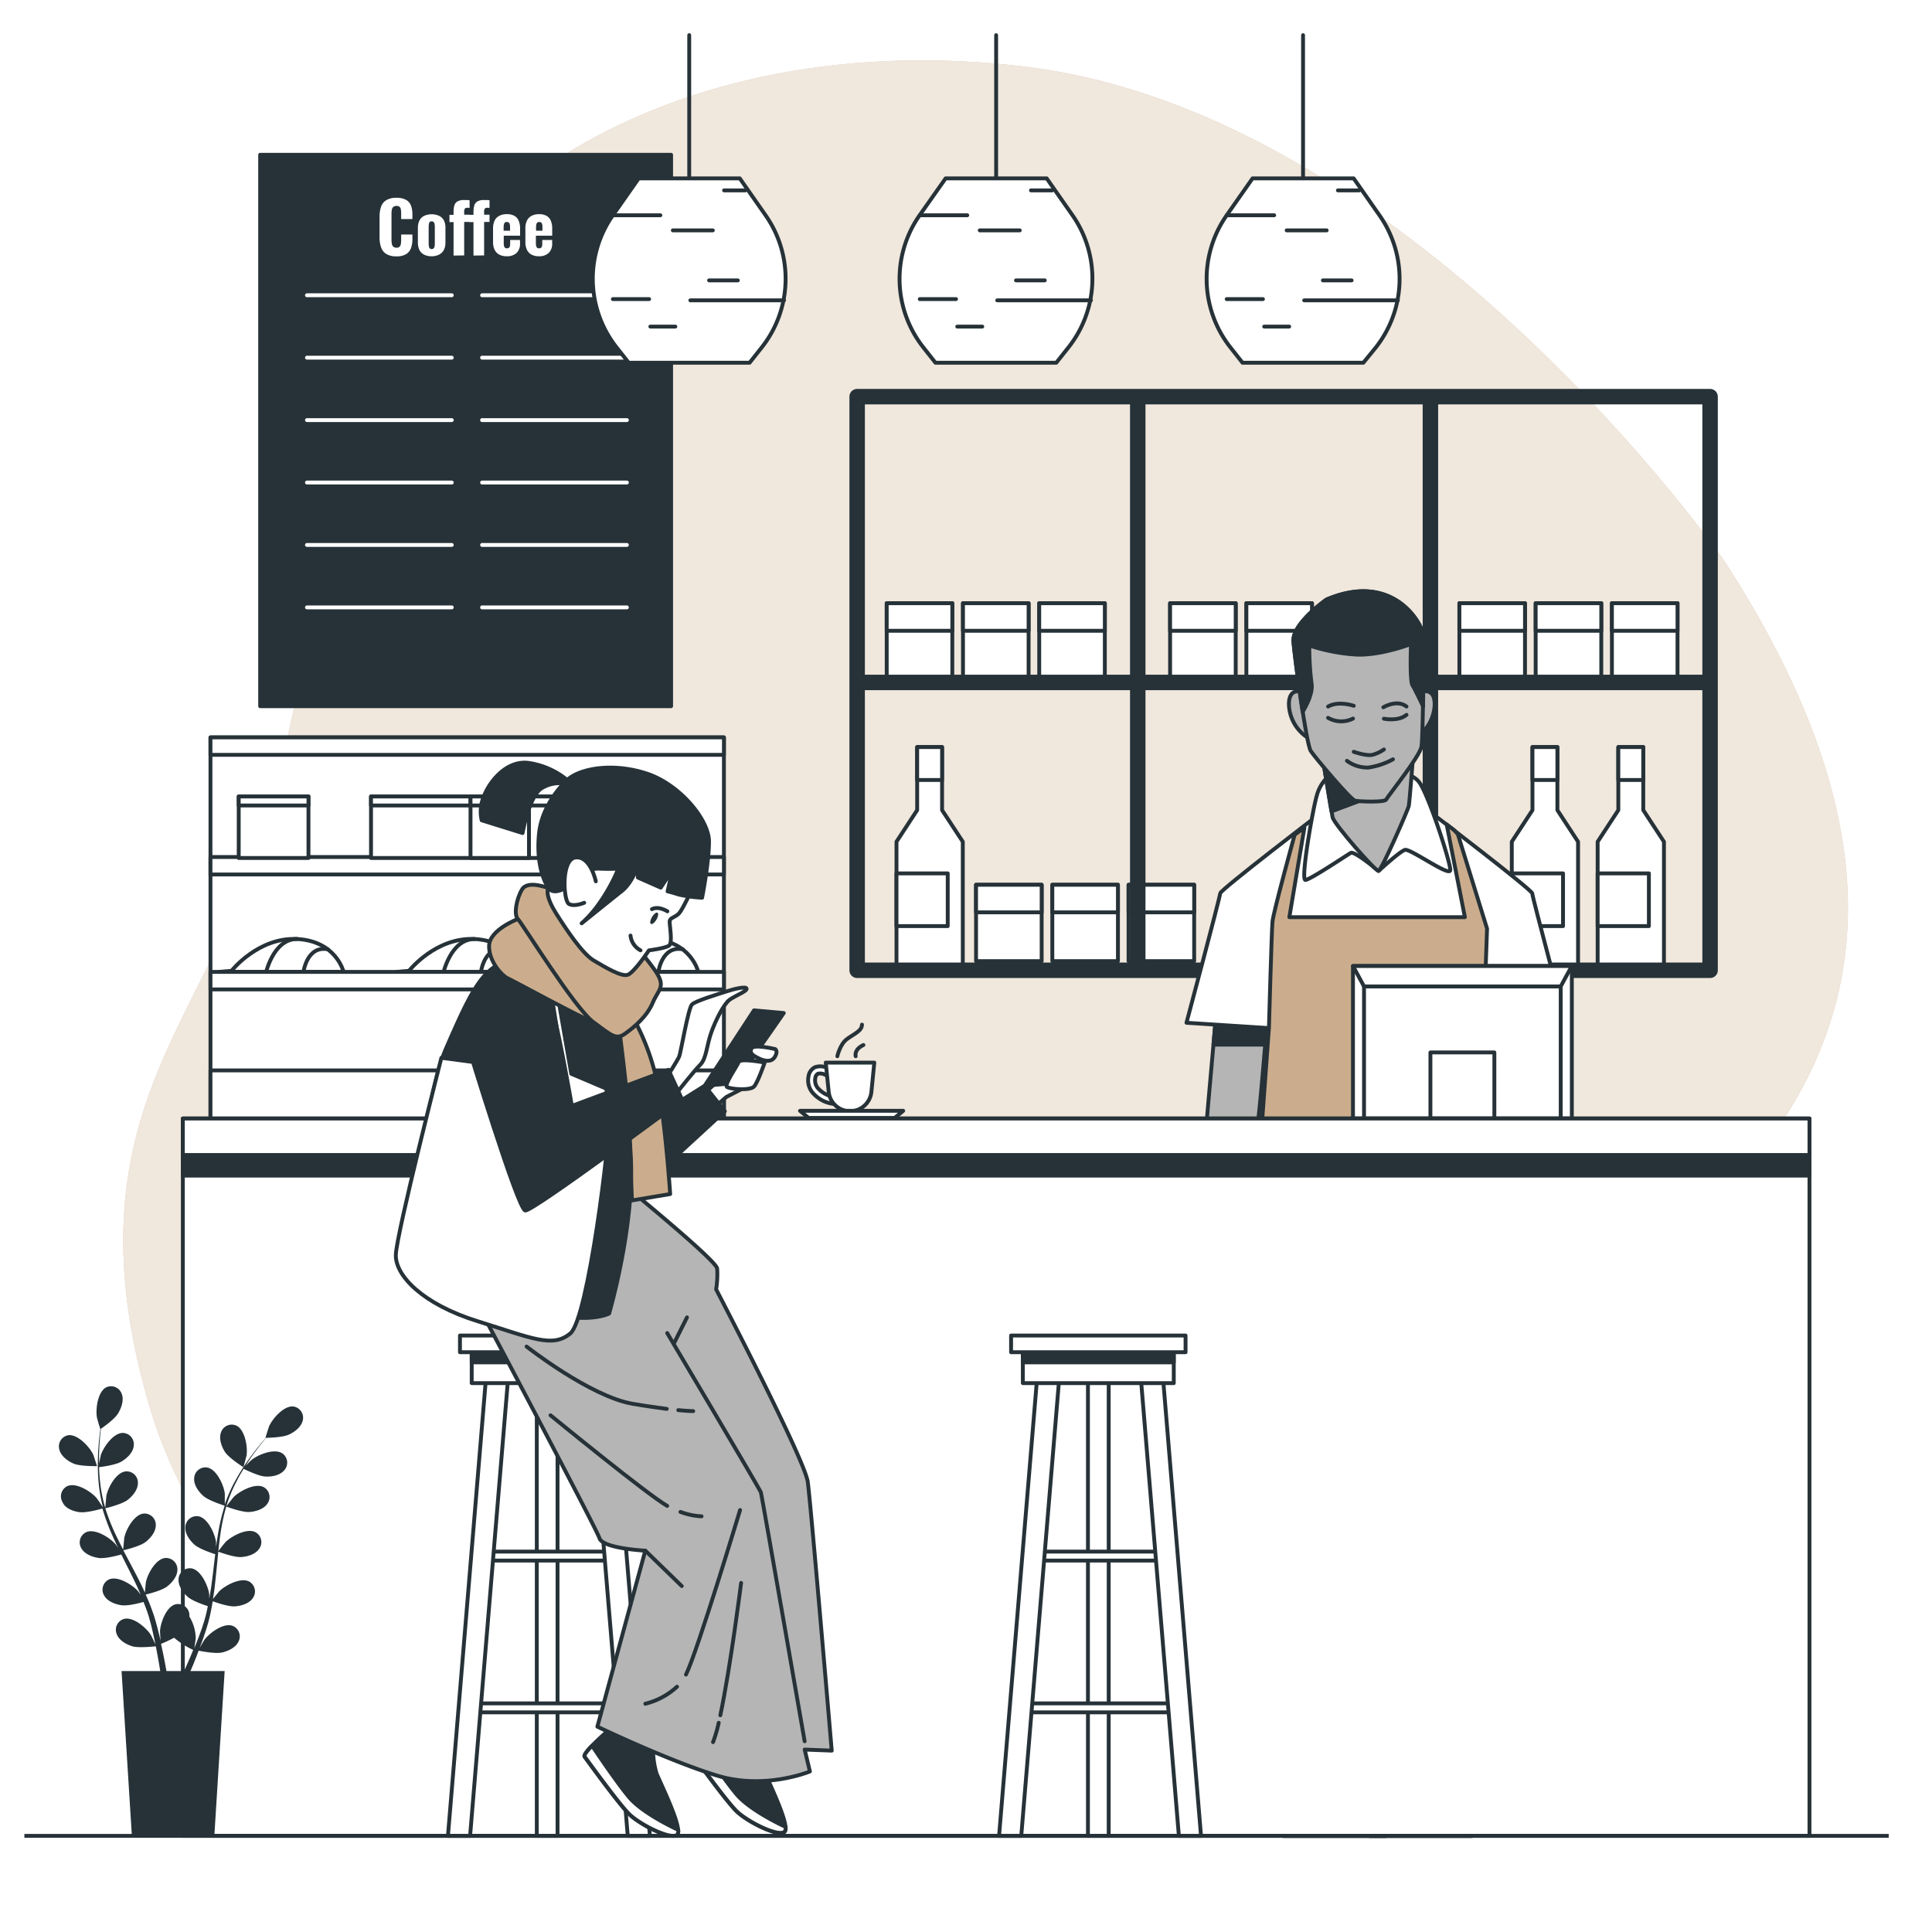 <svg class="animated" id="freepik_stories-coffee-shop" xmlns="http://www.w3.org/2000/svg" viewBox="0 0 500 500" version="1.1" xmlns:xlink="http://www.w3.org/1999/xlink" xmlns:svgjs="http://svgjs.com/svgjs"><style>svg#freepik_stories-coffee-shop:not(.animated) .animable {opacity: 0;}svg#freepik_stories-coffee-shop.animated #freepik--background-simple--inject-67 {animation: 1.5s Infinite  linear floating;animation-delay: 0s;}svg#freepik_stories-coffee-shop.animated #freepik--character-2--inject-67 {animation: 6s Infinite  linear floating;animation-delay: 0s;}svg#freepik_stories-coffee-shop.animated #freepik--Counter--inject-67 {animation: 3s Infinite  linear floating;animation-delay: 0s;}svg#freepik_stories-coffee-shop.animated #freepik--character-1--inject-67 {animation: 6s Infinite  linear floating;animation-delay: 0s;}            @keyframes floating {                0% {                    opacity: 1;                    transform: translateY(0px);                }                50% {                    transform: translateY(-10px);                }                100% {                    opacity: 1;                    transform: translateY(0px);                }            }        </style><g id="freepik--background-simple--inject-67" class="animable animator-active" style="transform-origin: 255.072px 244.419px;"><path d="M446.33,145.29s-80.4-115.75-180.78-128C176.94,6.41,94.69,48.79,83.24,140.35,79.16,173,71.9,209.07,59,238.83,44.53,272.21,19.84,300,38.75,364.17,52.26,410,96.83,452.63,142.35,473.22H247c38.68-18.62,74.75-54.45,106.17-88C398.12,337.27,541.4,292.17,446.33,145.29Z" style="fill: rgb(203, 173, 141); transform-origin: 255.072px 244.419px;" id="eluihssefb81" class="animable"></path><g id="elpe0co7x1my"><path d="M446.33,145.29s-80.4-115.75-180.78-128C176.94,6.41,94.69,48.79,83.24,140.35,79.16,173,71.9,209.07,59,238.83,44.53,272.21,19.84,300,38.75,364.17,52.26,410,96.83,452.63,142.35,473.22H247c38.68-18.62,74.75-54.45,106.17-88C398.12,337.27,541.4,292.17,446.33,145.29Z" style="fill: rgb(255, 255, 255); opacity: 0.7; transform-origin: 255.072px 244.419px;" class="animable"></path></g></g><g id="freepik--shelves-2--inject-67" class="animable" style="transform-origin: 332.2px 176.88px;"><rect x="229.48" y="156.11" width="16.98" height="19.76" style="fill: rgb(255, 255, 255); stroke: rgb(38, 50, 56); stroke-linecap: round; stroke-linejoin: round; transform-origin: 237.97px 165.99px;" id="elh54kw0gnrk" class="animable"></rect><rect x="249.22" y="156.11" width="16.98" height="19.76" style="fill: rgb(255, 255, 255); stroke: rgb(38, 50, 56); stroke-linecap: round; stroke-linejoin: round; transform-origin: 257.71px 165.99px;" id="elq7ycapbf0i" class="animable"></rect><rect x="268.95" y="156.11" width="16.98" height="19.76" style="fill: rgb(255, 255, 255); stroke: rgb(38, 50, 56); stroke-linecap: round; stroke-linejoin: round; transform-origin: 277.44px 165.99px;" id="el0hpy943n4axt" class="animable"></rect><rect x="229.48" y="156.11" width="16.98" height="7.14" style="fill: rgb(255, 255, 255); stroke: rgb(38, 50, 56); stroke-linecap: round; stroke-linejoin: round; transform-origin: 237.97px 159.68px;" id="el3uakh386cd2" class="animable"></rect><rect x="249.22" y="156.11" width="16.98" height="7.14" style="fill: rgb(255, 255, 255); stroke: rgb(38, 50, 56); stroke-linecap: round; stroke-linejoin: round; transform-origin: 257.71px 159.68px;" id="elebhym7r1llv" class="animable"></rect><rect x="268.95" y="156.11" width="16.98" height="7.14" style="fill: rgb(255, 255, 255); stroke: rgb(38, 50, 56); stroke-linecap: round; stroke-linejoin: round; transform-origin: 277.44px 159.68px;" id="eljyxigwmzv7l" class="animable"></rect><rect x="252.6" y="228.98" width="16.98" height="19.76" style="fill: rgb(255, 255, 255); stroke: rgb(38, 50, 56); stroke-linecap: round; stroke-linejoin: round; transform-origin: 261.09px 238.86px;" id="el3b35gy5ongm" class="animable"></rect><rect x="272.34" y="228.98" width="16.98" height="19.76" style="fill: rgb(255, 255, 255); stroke: rgb(38, 50, 56); stroke-linecap: round; stroke-linejoin: round; transform-origin: 280.83px 238.86px;" id="el8s284ljdfp8" class="animable"></rect><rect x="292.07" y="228.98" width="16.98" height="19.76" style="fill: rgb(255, 255, 255); stroke: rgb(38, 50, 56); stroke-linecap: round; stroke-linejoin: round; transform-origin: 300.56px 238.86px;" id="elks5ec5bncc8" class="animable"></rect><rect x="252.6" y="228.98" width="16.98" height="7.14" style="fill: rgb(255, 255, 255); stroke: rgb(38, 50, 56); stroke-linecap: round; stroke-linejoin: round; transform-origin: 261.09px 232.55px;" id="elxdjhz7uwibg" class="animable"></rect><rect x="272.34" y="228.98" width="16.98" height="7.14" style="fill: rgb(255, 255, 255); stroke: rgb(38, 50, 56); stroke-linecap: round; stroke-linejoin: round; transform-origin: 280.83px 232.55px;" id="elmyv17yfwtm8" class="animable"></rect><rect x="292.07" y="228.98" width="16.98" height="7.14" style="fill: rgb(255, 255, 255); stroke: rgb(38, 50, 56); stroke-linecap: round; stroke-linejoin: round; transform-origin: 300.56px 232.55px;" id="elap6gtv8vro" class="animable"></rect><rect x="302.82" y="156.11" width="16.98" height="19.76" style="fill: rgb(255, 255, 255); stroke: rgb(38, 50, 56); stroke-linecap: round; stroke-linejoin: round; transform-origin: 311.31px 165.99px;" id="eld8enpsjwaeo" class="animable"></rect><rect x="322.56" y="156.11" width="16.98" height="19.76" style="fill: rgb(255, 255, 255); stroke: rgb(38, 50, 56); stroke-linecap: round; stroke-linejoin: round; transform-origin: 331.05px 165.99px;" id="elu1damgwcdib" class="animable"></rect><rect x="342.29" y="156.11" width="16.98" height="19.76" style="fill: rgb(255, 255, 255); stroke: rgb(38, 50, 56); stroke-linecap: round; stroke-linejoin: round; transform-origin: 350.78px 165.99px;" id="elen7xfi3xxj9" class="animable"></rect><rect x="302.82" y="156.11" width="16.98" height="7.14" style="fill: rgb(255, 255, 255); stroke: rgb(38, 50, 56); stroke-linecap: round; stroke-linejoin: round; transform-origin: 311.31px 159.68px;" id="elg83v61oofj7" class="animable"></rect><rect x="322.56" y="156.11" width="16.98" height="7.14" style="fill: rgb(255, 255, 255); stroke: rgb(38, 50, 56); stroke-linecap: round; stroke-linejoin: round; transform-origin: 331.05px 159.68px;" id="elrs53ic7sye" class="animable"></rect><rect x="342.29" y="156.11" width="16.98" height="7.14" style="fill: rgb(255, 255, 255); stroke: rgb(38, 50, 56); stroke-linecap: round; stroke-linejoin: round; transform-origin: 350.78px 159.68px;" id="ellct20h007e" class="animable"></rect><rect x="377.69" y="156.11" width="16.98" height="19.76" style="fill: rgb(255, 255, 255); stroke: rgb(38, 50, 56); stroke-linecap: round; stroke-linejoin: round; transform-origin: 386.18px 165.99px;" id="eljt5x0ybhn8l" class="animable"></rect><rect x="397.43" y="156.11" width="16.98" height="19.76" style="fill: rgb(255, 255, 255); stroke: rgb(38, 50, 56); stroke-linecap: round; stroke-linejoin: round; transform-origin: 405.92px 165.99px;" id="el6huv2scsl5k" class="animable"></rect><rect x="417.16" y="156.11" width="16.98" height="19.76" style="fill: rgb(255, 255, 255); stroke: rgb(38, 50, 56); stroke-linecap: round; stroke-linejoin: round; transform-origin: 425.65px 165.99px;" id="elzxdxgbqoc9n" class="animable"></rect><rect x="377.69" y="156.11" width="16.98" height="7.14" style="fill: rgb(255, 255, 255); stroke: rgb(38, 50, 56); stroke-linecap: round; stroke-linejoin: round; transform-origin: 386.18px 159.68px;" id="eldd58tctsfn9" class="animable"></rect><rect x="397.43" y="156.11" width="16.98" height="7.14" style="fill: rgb(255, 255, 255); stroke: rgb(38, 50, 56); stroke-linecap: round; stroke-linejoin: round; transform-origin: 405.92px 159.68px;" id="elo4jm6p2xg8b" class="animable"></rect><rect x="417.16" y="156.11" width="16.98" height="7.14" style="fill: rgb(255, 255, 255); stroke: rgb(38, 50, 56); stroke-linecap: round; stroke-linejoin: round; transform-origin: 425.65px 159.68px;" id="elsgfqklq2gsr" class="animable"></rect><polygon points="425.28 209.66 425.28 193.34 418.82 193.34 418.82 209.66 413.47 217.84 413.47 250.21 430.63 250.21 430.63 217.84 425.28 209.66" style="fill: rgb(255, 255, 255); stroke: rgb(38, 50, 56); stroke-linecap: round; stroke-linejoin: round; transform-origin: 422.05px 221.775px;" id="el0d4svywmtx1u" class="animable"></polygon><rect x="418.82" y="193.34" width="6.45" height="8.52" style="fill: rgb(255, 255, 255); stroke: rgb(38, 50, 56); stroke-linecap: round; stroke-linejoin: round; transform-origin: 422.045px 197.6px;" id="el1udnzeowsdd" class="animable"></rect><rect x="413.47" y="226.03" width="13.26" height="13.65" style="fill: rgb(255, 255, 255); stroke: rgb(38, 50, 56); stroke-linecap: round; stroke-linejoin: round; transform-origin: 420.1px 232.855px;" id="el6ix3exfsg0t" class="animable"></rect><polygon points="403.05 209.66 403.05 193.34 396.6 193.34 396.6 209.66 391.25 217.84 391.25 250.21 408.4 250.21 408.4 217.84 403.05 209.66" style="fill: rgb(255, 255, 255); stroke: rgb(38, 50, 56); stroke-linecap: round; stroke-linejoin: round; transform-origin: 399.825px 221.775px;" id="elpjkxp2gd7sj" class="animable"></polygon><rect x="396.6" y="193.34" width="6.45" height="8.52" style="fill: rgb(255, 255, 255); stroke: rgb(38, 50, 56); stroke-linecap: round; stroke-linejoin: round; transform-origin: 399.825px 197.6px;" id="elmvzr3jwq2q" class="animable"></rect><rect x="391.25" y="226.03" width="13.26" height="13.65" style="fill: rgb(255, 255, 255); stroke: rgb(38, 50, 56); stroke-linecap: round; stroke-linejoin: round; transform-origin: 397.88px 232.855px;" id="elmfw5ml781k" class="animable"></rect><polygon points="243.81 209.66 243.81 193.34 237.36 193.34 237.36 209.66 232.01 217.84 232.01 250.21 249.17 250.21 249.17 217.84 243.81 209.66" style="fill: rgb(255, 255, 255); stroke: rgb(38, 50, 56); stroke-linecap: round; stroke-linejoin: round; transform-origin: 240.59px 221.775px;" id="elu44phlbvkm8" class="animable"></polygon><rect x="237.36" y="193.34" width="6.45" height="8.52" style="fill: rgb(255, 255, 255); stroke: rgb(38, 50, 56); stroke-linecap: round; stroke-linejoin: round; transform-origin: 240.585px 197.6px;" id="eloviie5qr4k8" class="animable"></rect><rect x="232.01" y="226.03" width="13.26" height="13.65" style="fill: rgb(255, 255, 255); stroke: rgb(38, 50, 56); stroke-linecap: round; stroke-linejoin: round; transform-origin: 238.64px 232.855px;" id="elcb6uv1y63pv" class="animable"></rect><line x1="222.15" y1="176.61" x2="441.03" y2="176.61" style="fill: none; stroke: rgb(38, 50, 56); stroke-linecap: round; stroke-linejoin: round; stroke-width: 4px; transform-origin: 331.59px 176.61px;" id="elq8fkz7226ck" class="animable"></line><line x1="294.45" y1="104.56" x2="294.45" y2="250.98" style="fill: none; stroke: rgb(38, 50, 56); stroke-linecap: round; stroke-linejoin: round; stroke-width: 4px; transform-origin: 294.45px 177.77px;" id="ela78ax5cyd5u" class="animable"></line><line x1="370.19" y1="104.56" x2="370.19" y2="250.98" style="fill: none; stroke: rgb(38, 50, 56); stroke-linecap: round; stroke-linejoin: round; stroke-width: 4px; transform-origin: 370.19px 177.77px;" id="el66hkdxuzcij" class="animable"></line><rect x="221.83" y="102.65" width="220.74" height="148.46" style="fill: none; stroke: rgb(38, 50, 56); stroke-linecap: round; stroke-linejoin: round; stroke-width: 4px; transform-origin: 332.2px 176.88px;" id="elr7wu3c1jnks" class="animable"></rect></g><g id="freepik--shelves-1--inject-67" class="animable" style="transform-origin: 120.91px 240.515px;"><rect x="54.47" y="190.84" width="132.88" height="99.35" style="fill: rgb(255, 255, 255); stroke: rgb(38, 50, 56); stroke-linecap: round; stroke-linejoin: round; transform-origin: 120.91px 240.515px;" id="elt87cgryf6is" class="animable"></rect><rect x="54.47" y="221.79" width="132.88" height="4.53" style="fill: rgb(255, 255, 255); stroke: rgb(38, 50, 56); stroke-linecap: round; stroke-linejoin: round; transform-origin: 120.91px 224.055px;" id="el1h45n67v7v7" class="animable"></rect><path d="M59.92,251.25s6.9-8.76,17-8.23,12,8.5,12,8.5H56.74Z" style="fill: rgb(255, 255, 255); stroke: rgb(38, 50, 56); stroke-linecap: round; stroke-linejoin: round; transform-origin: 72.83px 247.258px;" id="elt4ywx0tmv1n" class="animable"></path><path d="M68.68,252.31S70.54,243,76.91,243" style="fill: none; stroke: rgb(38, 50, 56); stroke-linecap: round; stroke-linejoin: round; transform-origin: 72.795px 247.655px;" id="elr1h2cwp7qfg" class="animable"></path><path d="M78.5,251.78s.8-7.16,6.38-6.1" style="fill: none; stroke: rgb(38, 50, 56); stroke-linecap: round; stroke-linejoin: round; transform-origin: 81.69px 248.676px;" id="eleuldb746tc" class="animable"></path><path d="M105.85,251.25s6.9-8.76,17-8.23,12,8.5,12,8.5H102.66Z" style="fill: rgb(255, 255, 255); stroke: rgb(38, 50, 56); stroke-linecap: round; stroke-linejoin: round; transform-origin: 118.755px 247.258px;" id="elqofhaxoepvn" class="animable"></path><path d="M114.61,252.31s1.85-9.29,8.22-9.29" style="fill: none; stroke: rgb(38, 50, 56); stroke-linecap: round; stroke-linejoin: round; transform-origin: 118.72px 247.665px;" id="eladsvbj5jfy" class="animable"></path><path d="M124.43,251.78s.79-7.16,6.37-6.1" style="fill: none; stroke: rgb(38, 50, 56); stroke-linecap: round; stroke-linejoin: round; transform-origin: 127.615px 248.676px;" id="eln75n8h2uxrl" class="animable"></path><path d="M151.77,251.25s6.9-8.76,17-8.23,11.94,8.5,11.94,8.5H148.58Z" style="fill: rgb(255, 255, 255); stroke: rgb(38, 50, 56); stroke-linecap: round; stroke-linejoin: round; transform-origin: 164.645px 247.258px;" id="eltm9dfkx6ej8" class="animable"></path><path d="M160.53,252.31s1.86-9.29,8.23-9.29" style="fill: none; stroke: rgb(38, 50, 56); stroke-linecap: round; stroke-linejoin: round; transform-origin: 164.645px 247.665px;" id="el24hrph9xwel" class="animable"></path><path d="M170.35,251.78s.8-7.16,6.37-6.1" style="fill: none; stroke: rgb(38, 50, 56); stroke-linecap: round; stroke-linejoin: round; transform-origin: 173.535px 248.676px;" id="els9byvp5tyn" class="animable"></path><rect x="54.47" y="251.53" width="132.88" height="4.53" style="fill: rgb(255, 255, 255); stroke: rgb(38, 50, 56); stroke-linecap: round; stroke-linejoin: round; transform-origin: 120.91px 253.795px;" id="elsm8ycq5suw" class="animable"></rect><rect x="54.47" y="190.84" width="132.88" height="4.51" style="fill: rgb(255, 255, 255); stroke: rgb(38, 50, 56); stroke-linecap: round; stroke-linejoin: round; transform-origin: 120.91px 193.095px;" id="elemkull5s7ci" class="animable"></rect><rect x="54.47" y="277.02" width="132.88" height="13.16" style="fill: rgb(255, 255, 255); stroke: rgb(38, 50, 56); stroke-linecap: round; stroke-linejoin: round; transform-origin: 120.91px 283.6px;" id="elsoiej67khy" class="animable"></rect><rect x="61.78" y="206.12" width="18.05" height="15.93" style="fill: rgb(255, 255, 255); stroke: rgb(38, 50, 56); stroke-linecap: round; stroke-linejoin: round; transform-origin: 70.805px 214.085px;" id="el83v6qzss16b" class="animable"></rect><rect x="61.78" y="206.12" width="18.05" height="2.34" style="fill: rgb(255, 255, 255); stroke: rgb(38, 50, 56); stroke-linecap: round; stroke-linejoin: round; transform-origin: 70.805px 207.29px;" id="el2ouscodwg8" class="animable"></rect><rect x="96.02" y="206.12" width="55.48" height="15.93" style="fill: rgb(255, 255, 255); stroke: rgb(38, 50, 56); stroke-linecap: round; stroke-linejoin: round; transform-origin: 123.76px 214.085px;" id="el23592kcbg4y" class="animable"></rect><rect x="96.02" y="206.12" width="55.48" height="2.34" style="fill: rgb(255, 255, 255); stroke: rgb(38, 50, 56); stroke-linecap: round; stroke-linejoin: round; transform-origin: 123.76px 207.29px;" id="el05nqhti9u57i" class="animable"></rect><rect x="121.77" y="206.12" width="15.13" height="15.93" style="fill: rgb(255, 255, 255); stroke: rgb(38, 50, 56); stroke-linecap: round; stroke-linejoin: round; transform-origin: 129.335px 214.085px;" id="elrkwwqa7juef" class="animable"></rect><rect x="121.77" y="206.12" width="15.13" height="2.34" style="fill: rgb(255, 255, 255); stroke: rgb(38, 50, 56); stroke-linecap: round; stroke-linejoin: round; transform-origin: 129.335px 207.29px;" id="eln30jzt51bbh" class="animable"></rect></g><g id="freepik--character-2--inject-67" class="animable" style="transform-origin: 356.165px 314.088px;"><path d="M329,360.17l14.22,95.91-1.83,2.75v4.82s-9,8-9.18,9a8.58,8.58,0,0,0,0,2.52h26.39s0-3.67-.23-5.74-.92-1.6-.69-4.13,1.38-6.88,1.15-9.17-1.61-2.3-1.84-6.2-3-90.4-3-90.4Z" style="fill: rgb(38, 50, 56); stroke: rgb(38, 50, 56); stroke-linecap: round; stroke-linejoin: round; transform-origin: 343.93px 417.35px;" id="elmfsekfwgj5j" class="animable"></path><path d="M384.12,360.17l-14.23,95.91,1.84,2.75v4.82s8.94,8,9.17,9a8.58,8.58,0,0,1,0,2.52H354.52s0-3.67.23-5.74.91-1.6.69-4.13-1.38-6.88-1.15-9.17,1.6-2.3,1.83-6.2,3-90.4,3-90.4Z" style="fill: rgb(38, 50, 56); stroke: rgb(38, 50, 56); stroke-linecap: round; stroke-linejoin: round; transform-origin: 369.19px 417.35px;" id="eltppo0fcljy" class="animable"></path><path d="M397.73,263.63,400.88,288s-3.33,2.8-6.48,1.23-8.24-7.36-8.59-8.24S384.23,265,384.23,265Z" style="fill: rgb(181, 181, 181); stroke: rgb(38, 50, 56); stroke-linecap: round; stroke-linejoin: round; transform-origin: 392.555px 276.669px;" id="el2gpcqfvsblu" class="animable"></path><path d="M397.73,263.63l-13.5,1.4s.2,2.39.46,5.32H398.6Z" style="fill: rgb(38, 50, 56); stroke: rgb(38, 50, 56); stroke-linecap: round; stroke-linejoin: round; transform-origin: 391.415px 266.99px;" id="el5yhrpo6krsi" class="animable"></path><path d="M314.67,263.28l-2.1,23.65s-.7,7.88-.7,11.56.08,35.82.08,35.82-1.23,8.76-.35,10,4.55,6.13,4.55,6.13,3.68,1.05,4.21,1.23,2.1-2.1,1.22-2.46a20.18,20.18,0,0,0-2.62-.7l-2.81-5.78,2.11-5.61s1.57,7.19,1.57,7.89.88,2.28,1.4.17-.17-3.85.35-6.48S321.06,334,320,332s-1.58-2.8-1.58-2.8,6.41-36,6.93-37.57S328,263.45,328,263.45Z" style="fill: rgb(181, 181, 181); stroke: rgb(38, 50, 56); stroke-linecap: round; stroke-linejoin: round; transform-origin: 319.641px 307.48px;" id="elpdxv8tq33q" class="animable"></path><path d="M314.05,270.35h13.38c.33-4,.56-6.9.56-6.9l-13.32-.17Z" style="fill: rgb(38, 50, 56); stroke: rgb(38, 50, 56); stroke-linecap: round; stroke-linejoin: round; transform-origin: 321.02px 266.815px;" id="elchmne1zcbt" class="animable"></path><path d="M383.93,266.09l21.34-1.38s-8.72-32.58-8.72-33.49-26.16-20.88-26.16-20.88l-1.61-.23L356.16,212l-12.62-1.91-1.6.23s-26.16,20-26.16,20.88-8.72,33.49-8.72,33.49l21.34,1.38-1.83,25s-2.76,16.75-1.84,27.08-.29,45.66-.29,45.66h63.44s-.28-36.26-.28-45.66c0-10.37-2.3-27.08-2.3-27.08Z" style="fill: rgb(255, 255, 255); stroke: rgb(38, 50, 56); stroke-linecap: round; stroke-linejoin: round; transform-origin: 356.165px 286.95px;" id="elp32o4f3zfn" class="animable"></path><path d="M377.27,215.84l-.95-1-1.92-1.48,4.71,24H333.68l3.9-23.17-2.52,1.83s-5.51,20-5.74,22.49-.92,27.53-.92,27.53l-1.83,25s-2.76,16.75-1.84,27.08-.29,45.66-.29,45.66h63.44s-.28-36.26-.28-45.66c0-10.37-2.3-27.08-2.3-27.08l-1.37-25,.92-25.7Z" style="fill: rgb(203, 173, 141); stroke: rgb(38, 50, 56); stroke-linecap: round; stroke-linejoin: round; transform-origin: 356.16px 288.57px;" id="elgjsjm0sm0gb" class="animable"></path><path d="M343.71,201a10.26,10.26,0,0,0-2.92,4.88c-1,3.32-4.29,22-2.93,21.85s10.73-6.44,11.71-7,7.21,4.68,7.21,4.68,5.47-5.07,6.83-5.46,11.51,7,11.71,5.27-5.85-20.29-8.2-23-8.19-2.93-8.19-2.93S350.35,196.51,343.71,201Z" style="fill: rgb(255, 255, 255); stroke: rgb(38, 50, 56); stroke-linecap: round; stroke-linejoin: round; transform-origin: 356.43px 213.085px;" id="eljjrrzdul1k" class="animable"></path><path d="M342.15,195.14s2.34,14.63,2.73,16.39,11.12,14.05,11.9,13.85,7.61-15.8,7.81-16.78S365.76,195,365.76,195Z" style="fill: rgb(181, 181, 181); stroke: rgb(38, 50, 56); stroke-linecap: round; stroke-linejoin: round; transform-origin: 353.955px 210.191px;" id="el9hpzga42s9q" class="animable"></path><path d="M358.28,195l-16.13.13s1.71,10.64,2.45,14.86l10.65-4Z" style="fill: rgb(38, 50, 56); stroke: rgb(38, 50, 56); stroke-linecap: round; stroke-linejoin: round; transform-origin: 350.215px 202.495px;" id="elwe1h9sguc1p" class="animable"></path><path d="M337.86,179.34s-4.29-2.15-4.29,2.93a10.63,10.63,0,0,0,4.49,8.38C338.64,191.05,337.86,179.34,337.86,179.34Z" style="fill: rgb(181, 181, 181); stroke: rgb(38, 50, 56); stroke-linecap: round; stroke-linejoin: round; transform-origin: 335.922px 184.774px;" id="elyllyt4vd068" class="animable"></path><path d="M367,179.34s4.29-2.15,4.29,2.93a10.66,10.66,0,0,1-4.48,8.38C366.17,191.05,367,179.34,367,179.34Z" style="fill: rgb(181, 181, 181); stroke: rgb(38, 50, 56); stroke-linecap: round; stroke-linejoin: round; transform-origin: 368.929px 184.774px;" id="elgzpsn82p8nc" class="animable"></path><path d="M343.32,155.15s-9,6.24-8.58,10.92,3.32,26.54,4.49,28.29,10.34,12.68,11.51,12.88,7.64.46,8-.32,8.75-11.19,9.14-13.73.78-27.7,0-30.24S359.91,148.12,343.32,155.15Z" style="fill: rgb(181, 181, 181); stroke: rgb(38, 50, 56); stroke-linecap: round; stroke-linejoin: round; transform-origin: 351.528px 180.227px;" id="elt4mn9g3pfdr" class="animable"></path><path d="M343.32,155.15s-9,6.24-8.58,10.92c.23,2.71,1.3,11.16,2.39,18.15.72-1.18,2.78-4.83,2.29-7.42a76.13,76.13,0,0,1-.58-9.75,48.32,48.32,0,0,0,11.9,2.34c6.44.39,14.43-2.73,14.43-2.73s-.39,9.56.39,10.73c.58.87,2,3.9,2.73,5.39.13-8.15.1-18.27-.38-19.83C367.12,160.42,359.91,148.12,343.32,155.15Z" style="fill: rgb(38, 50, 56); stroke: rgb(38, 50, 56); stroke-linecap: round; stroke-linejoin: round; transform-origin: 351.541px 168.613px;" id="elfwhsl44t3ji" class="animable"></path><path d="M350.35,194.56s3.31,1.17,4.87.78a9.9,9.9,0,0,0,2.93-1.37" style="fill: none; stroke: rgb(38, 50, 56); stroke-linecap: round; stroke-linejoin: round; transform-origin: 354.25px 194.695px;" id="el2qz8m69rrcb" class="animable"></path><path d="M348.59,196.9a9,9,0,0,0,5.46,1.75,18.78,18.78,0,0,0,6.44-2.14" style="fill: none; stroke: rgb(38, 50, 56); stroke-linecap: round; stroke-linejoin: round; transform-origin: 354.54px 197.58px;" id="elqj5vrgx71go" class="animable"></path><path d="M343.71,185.78a6.84,6.84,0,0,0,6.44.19" style="fill: none; stroke: rgb(38, 50, 56); stroke-linecap: round; stroke-linejoin: round; transform-origin: 346.93px 186.232px;" id="el3gqbgscbgnf" class="animable"></path><path d="M358.15,186s3.71.78,5.85-1" style="fill: none; stroke: rgb(38, 50, 56); stroke-linecap: round; stroke-linejoin: round; transform-origin: 361.075px 185.585px;" id="elmzmerjmber" class="animable"></path><path d="M350.35,182.66s-3.91-1.37-6.64.19" style="fill: none; stroke: rgb(38, 50, 56); stroke-linecap: round; stroke-linejoin: round; transform-origin: 347.03px 182.477px;" id="el3x7nc7wtwfh" class="animable"></path><path d="M358,183.05s3.51-2.15,6-.2" style="fill: none; stroke: rgb(38, 50, 56); stroke-linecap: round; stroke-linejoin: round; transform-origin: 361px 182.541px;" id="el9kuuon6h287" class="animable"></path><path d="M388.26,277.29s7.19,2.81,10.34,5.61,2.46,8.41,1,11-7.18,3.85-9.11,3.33-3.82-4.1-5.24-6.17-5.62-11.53-5.62-11.53Z" style="fill: rgb(181, 181, 181); stroke: rgb(38, 50, 56); stroke-linecap: round; stroke-linejoin: round; transform-origin: 390.23px 287.318px;" id="elsqbbsw1u8z" class="animable"></path><path d="M377.93,274a14,14,0,0,1-3.68,1.06c-1.75.17-5.26-1.23-5.43.52s2.27,3.15,3.85,3.51a18.54,18.54,0,0,0,4.56,0,69.4,69.4,0,0,0,6.48,5.6c1.93,1.23,7.18-.17,7-2.63s-4.21-5.95-6.31-7S377.93,274,377.93,274Z" style="fill: rgb(181, 181, 181); stroke: rgb(38, 50, 56); stroke-linecap: round; stroke-linejoin: round; transform-origin: 379.763px 279.572px;" id="elxnvhpn99jt" class="animable"></path><path d="M378.8,269.93s-2.45,8.06-1.57,9.12,1.75,1.05,2.45.52,3.15-5.61,3.68-7.53S380.91,266.78,378.8,269.93Z" style="fill: rgb(181, 181, 181); stroke: rgb(38, 50, 56); stroke-linecap: round; stroke-linejoin: round; transform-origin: 380.231px 274.278px;" id="elw3234wxvie" class="animable"></path><path d="M383.36,272s3.33.7,3.5,2.27-2.8,6.14-4.55,7.19-2.63-1.93-2.63-1.93Z" style="fill: rgb(181, 181, 181); stroke: rgb(38, 50, 56); stroke-linecap: round; stroke-linejoin: round; transform-origin: 383.273px 276.842px;" id="elig6orkisjo" class="animable"></path><path d="M386.86,274.31s2.81,1.58,2.81,3.16-2.81,4.38-4.38,5.25-3-1.22-3-1.22Z" style="fill: rgb(181, 181, 181); stroke: rgb(38, 50, 56); stroke-linecap: round; stroke-linejoin: round; transform-origin: 385.98px 278.621px;" id="el4xaxmfjlmkg" class="animable"></path><path d="M389.67,277.47s1.75,3.85,1.05,4.55-4.56,3.16-5.43,2.81,0-2.11,0-2.11S389,279.05,389.67,277.47Z" style="fill: rgb(181, 181, 181); stroke: rgb(38, 50, 56); stroke-linecap: round; stroke-linejoin: round; transform-origin: 387.894px 281.167px;" id="el66qfopftdew" class="animable"></path></g><g id="freepik--Mug--inject-67" class="animable" style="transform-origin: 220.395px 277.25px;"><path d="M216.07,285.72H216a8.5,8.5,0,0,1-5.86-3.13,5,5,0,0,1-.91-3.93,3.14,3.14,0,0,1,1.67-2.46,4.35,4.35,0,0,1,3.61.38.92.92,0,0,1-.9,1.61h0a2.66,2.66,0,0,0-1.93-.31A1.46,1.46,0,0,0,211,279a3.13,3.13,0,0,0,.58,2.5,6.86,6.86,0,0,0,4.6,2.39.92.92,0,0,1-.11,1.84Z" style="fill: rgb(255, 255, 255); stroke: rgb(38, 50, 56); stroke-linecap: round; stroke-linejoin: round; transform-origin: 213.093px 280.852px;" id="el80o5zxiu33r" class="animable"></path><path d="M220,287.58h0a5.56,5.56,0,0,1-5.53-5L213.7,275h12.57l-.75,7.57A5.57,5.57,0,0,1,220,287.58Z" style="fill: rgb(255, 255, 255); stroke: rgb(38, 50, 56); stroke-linecap: round; stroke-linejoin: round; transform-origin: 219.985px 281.29px;" id="elg4fhi8hrhos" class="animable"></path><polygon points="233.75 287.48 207.04 287.48 209.27 289.33 231.53 289.33 233.75 287.48" style="fill: rgb(255, 255, 255); stroke: rgb(38, 50, 56); stroke-linecap: round; stroke-linejoin: round; transform-origin: 220.395px 288.405px;" id="elmx9r3qdl8p" class="animable"></polygon><path d="M216.7,273.35s.66-3,2.38-4.35,4-2.12,4-3.83" style="fill: none; stroke: rgb(38, 50, 56); stroke-linecap: round; stroke-linejoin: round; transform-origin: 219.89px 269.26px;" id="elqcpmon7n3zm" class="animable"></path><path d="M221.45,273.35s-.53-1.71,2-2.9" style="fill: none; stroke: rgb(38, 50, 56); stroke-linecap: round; stroke-linejoin: round; transform-origin: 222.427px 271.9px;" id="el7s7cli1dmvh" class="animable"></path></g><g id="freepik--Counter--inject-67" class="animable" style="transform-origin: 257.805px 362.56px;"><rect x="350.15" y="250" width="56.64" height="39.46" style="fill: rgb(255, 255, 255); stroke: rgb(38, 50, 56); stroke-linecap: round; stroke-linejoin: round; transform-origin: 378.47px 269.73px;" id="elvddcaq9rwn9" class="animable"></rect><rect x="353.01" y="255.29" width="50.9" height="34.17" style="fill: rgb(255, 255, 255); stroke: rgb(38, 50, 56); stroke-linecap: round; stroke-linejoin: round; transform-origin: 378.46px 272.375px;" id="elz8sen16l9h" class="animable"></rect><rect x="370.19" y="272.37" width="16.55" height="17.08" style="fill: rgb(255, 255, 255); stroke: rgb(38, 50, 56); stroke-linecap: round; stroke-linejoin: round; transform-origin: 378.465px 280.91px;" id="eld0x34ki344h" class="animable"></rect><polygon points="353.01 255.29 350.15 250 406.78 250 403.91 255.29 353.01 255.29" style="fill: rgb(255, 255, 255); stroke: rgb(38, 50, 56); stroke-linecap: round; stroke-linejoin: round; transform-origin: 378.465px 252.645px;" id="el9j0rdsnluu9" class="animable"></polygon><rect x="47.32" y="289.48" width="420.97" height="185.64" style="fill: rgb(255, 255, 255); stroke: rgb(38, 50, 56); stroke-linecap: round; stroke-linejoin: round; transform-origin: 257.805px 382.3px;" id="elkjn5o1uiqm" class="animable"></rect><rect x="47.32" y="289.48" width="420.97" height="14.77" style="fill: rgb(38, 50, 56); stroke: rgb(38, 50, 56); stroke-linecap: round; stroke-linejoin: round; transform-origin: 257.805px 296.865px;" id="elb0phejbf5gg" class="animable"></rect><rect x="47.32" y="289.48" width="420.97" height="9.44" style="fill: rgb(255, 255, 255); stroke: rgb(38, 50, 56); stroke-linecap: round; stroke-linejoin: round; transform-origin: 257.805px 294.2px;" id="elu1b1s8zt3o" class="animable"></rect></g><g id="freepik--Plant--inject-67" class="animable" style="transform-origin: 46.842px 416.942px;"><path d="M19,378.76c1.77.77,6.12.67,6.12.67s-.93-2.84-1-3c-.95-2-4-5.29-6.42-5a2.93,2.93,0,0,0-2.35,3.67C15.75,376.83,17.49,378.09,19,378.76Z" style="fill: rgb(38, 50, 56); transform-origin: 20.182px 375.423px;" id="el7kbje7dg4mb" class="animable"></path><path d="M20.51,391.34c1.84.27,5.72-.85,6-.94a51.87,51.87,0,0,0,2.36,6.5c.53,1.24,1.11,2.47,1.7,3.69-.36-.52-.68-1-.73-1-1.44-1.67-5.22-4.05-7.5-3.08a2.93,2.93,0,0,0-1.3,4.16c.84,1.53,2.86,2.29,4.49,2.53s5-.65,5.86-.9c.24.46.46.93.7,1.4,1.12,2.24,2.25,4.46,3.29,6.68.37.78.7,1.56,1,2.35l-.63-.9c-1.45-1.67-5.23-4.05-7.5-3.09a2.93,2.93,0,0,0-1.3,4.17c.84,1.53,2.85,2.28,4.49,2.52s4.66-.56,5.7-.85c.32.81.64,1.62.92,2.42.17.55.38,1.07.52,1.63s.31,1.11.46,1.65c.25,1.06.52,2.15.74,3.19.16.72.3,1.41.44,2.1-.35-.78-1.08-2.3-1.16-2.42-1.17-1.87-4.55-4.79-6.95-4.18a2.93,2.93,0,0,0-1.91,3.92c.6,1.64,2.48,2.69,4.06,3.17s5.58.05,6.06,0c.23,1.15.45,2.27.63,3.33.42,2.34.73,4.44,1,6.21H43.6c-.29-1.83-.66-4-1.15-6.48-.23-1.17-.49-2.41-.78-3.69a30.9,30.9,0,0,0,3.38-1.59A21.42,21.42,0,0,0,50,427c-.44,1.09-.88,2.14-1.32,3.13-.89,2.06-1.75,3.9-2.5,5.45h1.76c.64-1.43,1.35-3.07,2.1-4.88.45-1.1.91-2.29,1.38-3.51.46.1,4.27.87,6.05.47,1.61-.37,3.56-1.28,4.28-2.87a2.93,2.93,0,0,0-1.62-4.05c-2.34-.79-5.93,1.88-7.24,3.66-.08.1-.79,1.33-1.23,2.12.19-.5.38-1,.56-1.5.38-1,.72-2.05,1.09-3.16.17-.54.33-1.09.5-1.64s.29-1.14.44-1.71c.32-1.34.57-2.72.8-4.11.9.33,4.09,1.44,5.75,1.32s3.71-.72,4.66-2.18a2.93,2.93,0,0,0-1-4.25c-2.2-1.13-6.15,1-7.71,2.52-.1.1-1.1,1.34-1.63,2,.13-.84.26-1.67.37-2.52.3-2.46.53-4.95.78-7.44.07-.76.15-1.52.23-2.28.32.12,4.09,1.52,5.94,1.39,1.65-.11,3.71-.72,4.67-2.18a2.93,2.93,0,0,0-1-4.25c-2.2-1.14-6.14,1-7.71,2.52-.12.11-1.55,1.91-1.89,2.38.17-1.67.37-3.34.62-5a51.89,51.89,0,0,1,1.43-6.54c.15.06,4.07,1.54,6,1.41,1.65-.12,3.71-.72,4.67-2.19a2.93,2.93,0,0,0-1-4.25c-2.2-1.13-6.14,1-7.71,2.52-.12.12-1.66,2.05-1.92,2.42,0-.12.06-.25.1-.38a38,38,0,0,1,2.59-6.18c.56-1.1,1.16-2.13,1.77-3.11.7.35,3.93,1.92,5.65,2s3.77-.31,4.88-1.66a2.92,2.92,0,0,0-.51-4.33c-2.06-1.37-6.21.28-7.94,1.66-.1.07-1,.94-1.59,1.58.28-.44.56-.9.84-1.31,1-1.56,2.08-2.93,3-4.13.54-.67,1-1.28,1.51-1.84.87,0,4.37-.12,5.9-.84s3.21-2,3.57-3.72A2.94,2.94,0,0,0,75.93,364c-2.46-.26-5.39,3.11-6.29,5.13-.07.18-1,3.05-.93,3.05h.05c-.47.52-1,1.1-1.48,1.73-1,1.19-2,2.53-3.12,4.07a54.68,54.68,0,0,0-3.23,5.15,37.85,37.85,0,0,0-2.75,6.21l0,.07c0-.72,0-2.75,0-2.91-.28-2.19-2.12-6.26-4.55-6.71a2.93,2.93,0,0,0-3.38,2.76c-.14,1.74,1.12,3.48,2.35,4.58,1.39,1.24,5.24,2.44,5.55,2.54a51.5,51.5,0,0,0-1.63,6.72c-.23,1.33-.43,2.67-.61,4,0-.63,0-1.19,0-1.27-.29-2.19-2.12-6.26-4.56-6.71a2.94,2.94,0,0,0-3.38,2.76c-.14,1.74,1.12,3.48,2.35,4.58s4.52,2.21,5.39,2.48c-.07.52-.14,1-.2,1.56-.29,2.48-.58,5-.93,7.39-.13.85-.28,1.69-.43,2.52,0-.55,0-1,0-1.09-.29-2.2-2.13-6.26-4.56-6.71a2.93,2.93,0,0,0-3.38,2.75c-.14,1.74,1.12,3.49,2.35,4.59s4.2,2.09,5.23,2.43c-.18.85-.36,1.71-.57,2.53-.16.55-.28,1.1-.47,1.65s-.35,1.09-.52,1.62c-.37,1-.75,2.08-1.14,3.07-.26.69-.53,1.34-.79,2,.13-.85.36-2.52.36-2.66A11.37,11.37,0,0,0,49,418.33a4.73,4.73,0,0,0,0-.65,2.93,2.93,0,0,0-3.59-2.48c-2.39.63-3.91,4.83-4,7,0,.13.08,1.55.15,2.45-.12-.52-.23-1-.36-1.56-.26-1.06-.54-2.11-.84-3.24-.16-.54-.32-1.09-.49-1.64s-.39-1.11-.58-1.67c-.47-1.29-1-2.58-1.59-3.87.93-.22,4.2-1.06,5.52-2.07s2.7-2.65,2.69-4.39a2.94,2.94,0,0,0-3.17-3c-2.46.26-4.6,4.19-5,6.35,0,.14-.18,1.73-.24,2.6-.35-.77-.7-1.54-1.08-2.31-1.1-2.21-2.28-4.42-3.45-6.63l-1.06-2c.33-.08,4.25-1,5.72-2.12,1.31-1,2.7-2.65,2.69-4.39a2.93,2.93,0,0,0-3.17-3c-2.46.27-4.6,4.19-5,6.35,0,.16-.24,2.45-.27,3-.77-1.5-1.53-3-2.22-4.49a51.62,51.62,0,0,1-2.41-6.24c.15,0,4.24-1,5.75-2.13,1.31-1,2.7-2.65,2.69-4.4a2.92,2.92,0,0,0-3.17-3c-2.46.26-4.59,4.18-5,6.35,0,.17-.26,2.63-.26,3.08,0-.12-.1-.25-.13-.37a37.54,37.54,0,0,1-1.25-6.59c-.14-1.23-.21-2.41-.24-3.57.78-.09,4.34-.57,5.81-1.46s3-2.33,3.16-4.07a2.93,2.93,0,0,0-2.82-3.33c-2.48,0-5,3.66-5.71,5.76,0,.11-.29,1.32-.45,2.2,0-.52,0-1.06,0-1.56,0-1.87.12-3.58.24-5.1.07-.86.16-1.64.24-2.37.72-.49,3.58-2.51,4.46-4s1.57-3.44.92-5.07a2.93,2.93,0,0,0-4-1.66c-2.2,1.14-2.78,5.57-2.41,7.75,0,.19.86,3.08.9,3.05l0,0c-.1.7-.19,1.45-.28,2.27-.15,1.52-.31,3.24-.35,5.12a52.61,52.61,0,0,0,.14,6.07,39.42,39.42,0,0,0,1.13,6.7.19.19,0,0,1,0,.07c-.39-.61-1.53-2.28-1.64-2.4-1.44-1.67-5.22-4.05-7.5-3.09a2.94,2.94,0,0,0-1.3,4.17C16.86,390.35,18.87,391.1,20.51,391.34Z" style="fill: rgb(38, 50, 56); transform-origin: 47.104px 397.182px;" id="elthdv3g4ka3q" class="animable"></path><path d="M63,379.71s.79-2.89.82-3.08c.3-2.18-.4-6.59-2.63-7.67a2.92,2.92,0,0,0-4,1.76c-.6,1.65.16,3.66,1,5C59.28,377.39,63,379.71,63,379.71Z" style="fill: rgb(38, 50, 56); transform-origin: 60.43px 374.201px;" id="el7gjmi4qt194" class="animable"></path><polygon points="58.14 432.47 31.46 432.47 34.13 475.12 55.47 475.12 58.14 432.47" style="fill: rgb(38, 50, 56); transform-origin: 44.8px 453.795px;" id="elfp1d1go7lz" class="animable"></polygon></g><g id="freepik--Stool--inject-67" class="animable" style="transform-origin: 284.69px 410.375px;"><rect x="281.56" y="356.28" width="5.37" height="118.84" style="fill: rgb(255, 255, 255); stroke: rgb(38, 50, 56); stroke-linecap: round; stroke-linejoin: round; transform-origin: 284.245px 415.7px;" id="elamgigpgq0bt" class="animable"></rect><rect x="267.85" y="401.55" width="33.68" height="2.33" style="fill: rgb(255, 255, 255); stroke: rgb(38, 50, 56); stroke-linecap: round; stroke-linejoin: round; transform-origin: 284.69px 402.715px;" id="elxfvdho7507" class="animable"></rect><rect x="265.24" y="440.83" width="38.9" height="2.33" style="fill: rgb(255, 255, 255); stroke: rgb(38, 50, 56); stroke-linecap: round; stroke-linejoin: round; transform-origin: 284.69px 441.995px;" id="el3u3ilx97zpm" class="animable"></rect><polygon points="264.3 475.12 258.56 475.12 268.54 354.95 274.27 354.95 264.3 475.12" style="fill: rgb(255, 255, 255); stroke: rgb(38, 50, 56); stroke-linecap: round; stroke-linejoin: round; transform-origin: 266.415px 415.035px;" id="el5s0g15ubtvp" class="animable"></polygon><polygon points="305.09 475.12 310.82 475.12 300.85 354.95 295.11 354.95 305.09 475.12" style="fill: rgb(255, 255, 255); stroke: rgb(38, 50, 56); stroke-linecap: round; stroke-linejoin: round; transform-origin: 302.965px 415.035px;" id="el5ofdfqox3v5" class="animable"></polygon><rect x="264.71" y="347.63" width="39.06" height="10.32" style="fill: rgb(255, 255, 255); stroke: rgb(38, 50, 56); stroke-linecap: round; stroke-linejoin: round; transform-origin: 284.24px 352.79px;" id="el197yiax09myj" class="animable"></rect><rect x="264.71" y="347.63" width="39.06" height="4.95" style="fill: rgb(38, 50, 56); stroke: rgb(38, 50, 56); stroke-linecap: round; stroke-linejoin: round; transform-origin: 284.24px 350.105px;" id="elzlqp4q422eo" class="animable"></rect><rect x="261.67" y="345.63" width="45.15" height="4.33" style="fill: rgb(255, 255, 255); stroke: rgb(38, 50, 56); stroke-linecap: round; stroke-linejoin: round; transform-origin: 284.245px 347.795px;" id="eleu0ahwfp4c7" class="animable"></rect></g><g id="freepik--Poster--inject-67" class="animable" style="transform-origin: 120.505px 111.41px;"><rect x="67.33" y="40.06" width="106.35" height="142.7" style="fill: rgb(38, 50, 56); stroke: rgb(38, 50, 56); stroke-linecap: round; stroke-linejoin: round; transform-origin: 120.505px 111.41px;" id="elwuqgxp9m0eh" class="animable"></rect><line x1="79.44" y1="76.41" x2="116.92" y2="76.41" style="fill: none; stroke: rgb(255, 255, 255); stroke-linecap: round; stroke-linejoin: round; transform-origin: 98.18px 76.41px;" id="elvopqahjc12a" class="animable"></line><line x1="79.44" y1="92.56" x2="116.92" y2="92.56" style="fill: none; stroke: rgb(255, 255, 255); stroke-linecap: round; stroke-linejoin: round; transform-origin: 98.18px 92.56px;" id="eld6k3jie827k" class="animable"></line><line x1="79.44" y1="108.72" x2="116.92" y2="108.72" style="fill: none; stroke: rgb(255, 255, 255); stroke-linecap: round; stroke-linejoin: round; transform-origin: 98.18px 108.72px;" id="elwkmlj8tiy9" class="animable"></line><line x1="79.44" y1="124.88" x2="116.92" y2="124.88" style="fill: none; stroke: rgb(255, 255, 255); stroke-linecap: round; stroke-linejoin: round; transform-origin: 98.18px 124.88px;" id="elae64bpuzsnb" class="animable"></line><line x1="79.44" y1="141.03" x2="116.92" y2="141.03" style="fill: none; stroke: rgb(255, 255, 255); stroke-linecap: round; stroke-linejoin: round; transform-origin: 98.18px 141.03px;" id="elim1a8qzx1ef" class="animable"></line><line x1="79.44" y1="157.19" x2="116.92" y2="157.19" style="fill: none; stroke: rgb(255, 255, 255); stroke-linecap: round; stroke-linejoin: round; transform-origin: 98.18px 157.19px;" id="eln5vq6ub097c" class="animable"></line><line x1="124.76" y1="76.41" x2="162.24" y2="76.41" style="fill: none; stroke: rgb(255, 255, 255); stroke-linecap: round; stroke-linejoin: round; transform-origin: 143.5px 76.41px;" id="elo5l60d5f4tc" class="animable"></line><line x1="124.76" y1="92.56" x2="162.24" y2="92.56" style="fill: none; stroke: rgb(255, 255, 255); stroke-linecap: round; stroke-linejoin: round; transform-origin: 143.5px 92.56px;" id="el4sejudde94l" class="animable"></line><line x1="124.76" y1="108.72" x2="162.24" y2="108.72" style="fill: none; stroke: rgb(255, 255, 255); stroke-linecap: round; stroke-linejoin: round; transform-origin: 143.5px 108.72px;" id="elfljczv8hybn" class="animable"></line><line x1="124.76" y1="124.88" x2="162.24" y2="124.88" style="fill: none; stroke: rgb(255, 255, 255); stroke-linecap: round; stroke-linejoin: round; transform-origin: 143.5px 124.88px;" id="elmm70bdkc5wb" class="animable"></line><line x1="124.76" y1="141.03" x2="162.24" y2="141.03" style="fill: none; stroke: rgb(255, 255, 255); stroke-linecap: round; stroke-linejoin: round; transform-origin: 143.5px 141.03px;" id="elmgoabqyjeff" class="animable"></line><line x1="124.76" y1="157.19" x2="162.24" y2="157.19" style="fill: none; stroke: rgb(255, 255, 255); stroke-linecap: round; stroke-linejoin: round; transform-origin: 143.5px 157.19px;" id="el688jsevsn14" class="animable"></line><path d="M102.55,66.34a4.75,4.75,0,0,1-2.59-.62A3.24,3.24,0,0,1,98.62,64a7.7,7.7,0,0,1-.39-2.56V56.13a7.88,7.88,0,0,1,.39-2.63A3.14,3.14,0,0,1,100,51.79a4.84,4.84,0,0,1,2.59-.6,5,5,0,0,1,2.49.53,2.87,2.87,0,0,1,1.28,1.49,6.21,6.21,0,0,1,.37,2.25v1.23h-2.91V55.31a7.27,7.27,0,0,0-.06-1,1.24,1.24,0,0,0-.3-.73,1.07,1.07,0,0,0-.85-.28,1.15,1.15,0,0,0-.87.29,1.45,1.45,0,0,0-.35.76,6.5,6.5,0,0,0-.07,1v6.71a5,5,0,0,0,.1,1.08,1.25,1.25,0,0,0,.38.71,1.17,1.17,0,0,0,.81.25,1,1,0,0,0,.83-.28,1.35,1.35,0,0,0,.31-.76,6.45,6.45,0,0,0,.07-1V60.69h2.91v1.22a6.75,6.75,0,0,1-.36,2.29,3.09,3.09,0,0,1-1.26,1.57A4.66,4.66,0,0,1,102.55,66.34Z" style="fill: rgb(255, 255, 255); transform-origin: 102.48px 58.767px;" id="elmbaf0y3ybv" class="animable"></path><path d="M111.71,66.32a4.28,4.28,0,0,1-1.94-.41,2.78,2.78,0,0,1-1.21-1.19,4.26,4.26,0,0,1-.41-1.95V59a4.26,4.26,0,0,1,.41-1.95,2.78,2.78,0,0,1,1.21-1.19,4.77,4.77,0,0,1,3.87,0A2.8,2.8,0,0,1,114.86,57a4.13,4.13,0,0,1,.42,1.95v3.8a4.13,4.13,0,0,1-.42,1.95,2.8,2.8,0,0,1-1.22,1.19A4.26,4.26,0,0,1,111.71,66.32Zm0-1.86a.67.67,0,0,0,.52-.19.93.93,0,0,0,.24-.53,4.38,4.38,0,0,0,.06-.77V58.79a4.42,4.42,0,0,0-.06-.78,1,1,0,0,0-.24-.53.67.67,0,0,0-.52-.2.68.68,0,0,0-.53.2A1,1,0,0,0,111,58a4.42,4.42,0,0,0-.06.78V63a4.38,4.38,0,0,0,.06.77.94.94,0,0,0,.25.53A.67.67,0,0,0,111.73,64.46Z" style="fill: rgb(255, 255, 255); transform-origin: 111.715px 60.886px;" id="el9knis67dikh" class="animable"></path><path d="M117.38,66.14V57.48h-1.06V55.6h1.06v-.73a6.11,6.11,0,0,1,.19-1.64,1.8,1.8,0,0,1,.77-1.07,3.28,3.28,0,0,1,1.79-.39l.68,0c.22,0,.46,0,.72.07v2a2.21,2.21,0,0,0-.32-.07,1.84,1.84,0,0,0-.33,0,.69.69,0,0,0-.57.23,1.15,1.15,0,0,0-.18.72v.84h1.4v1.88h-1.4v8.66Zm5.16,0V57.48h-1.06V55.6h1.06v-.73a6.11,6.11,0,0,1,.19-1.64,1.8,1.8,0,0,1,.77-1.07,3.28,3.28,0,0,1,1.79-.39l.68,0c.22,0,.46,0,.72.07v2a2.21,2.21,0,0,0-.32-.07,1.84,1.84,0,0,0-.33,0,.69.69,0,0,0-.57.23,1.15,1.15,0,0,0-.18.72v.84h1.4v1.88h-1.4v8.66Z" style="fill: rgb(255, 255, 255); transform-origin: 121.505px 58.951px;" id="elat03j7vrdw" class="animable"></path><path d="M131.16,66.32a4,4,0,0,1-1.95-.43A2.75,2.75,0,0,1,128,64.63a4.61,4.61,0,0,1-.4-2V59.1a4.61,4.61,0,0,1,.4-2,2.74,2.74,0,0,1,1.21-1.24,4,4,0,0,1,1.93-.43,3.76,3.76,0,0,1,2,.44,2.54,2.54,0,0,1,1.1,1.27,5.17,5.17,0,0,1,.36,2V61h-4.23v2a2.31,2.31,0,0,0,.1.75.81.81,0,0,0,.28.41.92.92,0,0,0,.46.11.87.87,0,0,0,.44-.11.71.71,0,0,0,.29-.38,2,2,0,0,0,.09-.67v-1h2.55V63a3.23,3.23,0,0,1-.87,2.44A3.52,3.52,0,0,1,131.16,66.32Zm-.82-6.62H132v-1a2.41,2.41,0,0,0-.09-.73.72.72,0,0,0-.29-.41,1,1,0,0,0-.48-.11.79.79,0,0,0-.45.12.88.88,0,0,0-.26.45,3.46,3.46,0,0,0-.09.9Z" style="fill: rgb(255, 255, 255); transform-origin: 131.1px 60.875px;" id="elhmqkpfy5ox4" class="animable"></path><path d="M139.55,66.32a4,4,0,0,1-2-.43,2.73,2.73,0,0,1-1.18-1.26,4.47,4.47,0,0,1-.4-2V59.1a4.47,4.47,0,0,1,.4-2,2.77,2.77,0,0,1,1.2-1.24,4,4,0,0,1,1.94-.43,3.76,3.76,0,0,1,1.95.44,2.64,2.64,0,0,1,1.1,1.27,5.18,5.18,0,0,1,.35,2V61h-4.22v2a2.31,2.31,0,0,0,.1.75.75.75,0,0,0,.28.41.88.88,0,0,0,.45.11.94.94,0,0,0,.45-.11.7.7,0,0,0,.28-.38,2,2,0,0,0,.09-.67v-1h2.56V63a3.24,3.24,0,0,1-.88,2.44A3.48,3.48,0,0,1,139.55,66.32Zm-.82-6.62h1.65v-1a2.41,2.41,0,0,0-.09-.73.7.7,0,0,0-.28-.41,1,1,0,0,0-.48-.11.77.77,0,0,0-.45.12.82.82,0,0,0-.26.45,3.46,3.46,0,0,0-.09.9Z" style="fill: rgb(255, 255, 255); transform-origin: 139.44px 60.875px;" id="el0ysy48743ygd" class="animable"></path></g><g id="freepik--character-1--inject-67" class="animable" style="transform-origin: 158.844px 336.247px;"><rect x="138.92" y="356.28" width="5.37" height="118.84" style="fill: rgb(255, 255, 255); stroke: rgb(38, 50, 56); stroke-linecap: round; stroke-linejoin: round; transform-origin: 141.605px 415.7px;" id="eln3ppwylbjpl" class="animable"></rect><rect x="125.22" y="401.55" width="33.68" height="2.33" style="fill: rgb(255, 255, 255); stroke: rgb(38, 50, 56); stroke-linecap: round; stroke-linejoin: round; transform-origin: 142.06px 402.715px;" id="elqdsacjhw2gc" class="animable"></rect><rect x="122.61" y="440.83" width="38.9" height="2.33" style="fill: rgb(255, 255, 255); stroke: rgb(38, 50, 56); stroke-linecap: round; stroke-linejoin: round; transform-origin: 142.06px 441.995px;" id="elrhrbqbfkf0o" class="animable"></rect><polygon points="121.66 475.12 115.93 475.12 125.91 354.95 131.64 354.95 121.66 475.12" style="fill: rgb(255, 255, 255); stroke: rgb(38, 50, 56); stroke-linecap: round; stroke-linejoin: round; transform-origin: 123.785px 415.035px;" id="el524swg6c99g" class="animable"></polygon><polygon points="162.46 475.12 168.19 475.12 158.21 354.95 152.48 354.95 162.46 475.12" style="fill: rgb(255, 255, 255); stroke: rgb(38, 50, 56); stroke-linecap: round; stroke-linejoin: round; transform-origin: 160.335px 415.035px;" id="eluoeako2ioo8" class="animable"></polygon><rect x="122.08" y="347.63" width="39.06" height="10.32" style="fill: rgb(255, 255, 255); stroke: rgb(38, 50, 56); stroke-linecap: round; stroke-linejoin: round; transform-origin: 141.61px 352.79px;" id="el41zfyvfd8g7" class="animable"></rect><rect x="122.08" y="347.63" width="39.06" height="4.95" style="fill: rgb(38, 50, 56); stroke: rgb(38, 50, 56); stroke-linecap: round; stroke-linejoin: round; transform-origin: 141.61px 350.105px;" id="eltnji2l2jd9" class="animable"></rect><rect x="119.04" y="345.63" width="45.15" height="4.33" style="fill: rgb(255, 255, 255); stroke: rgb(38, 50, 56); stroke-linecap: round; stroke-linejoin: round; transform-origin: 141.615px 347.795px;" id="elyv1iz5d67vf" class="animable"></rect><path d="M186.5,446s-8.16,6.88-7.4,7.9,8.67,12,11.48,14.79,11,6.88,12.49,5.35-4.33-13.26-5.35-15.81a21.19,21.19,0,0,1-.77-8.41C197.21,449,186.5,446,186.5,446Z" style="fill: rgb(38, 50, 56); stroke: rgb(38, 50, 56); stroke-linecap: round; stroke-linejoin: round; transform-origin: 191.181px 460.186px;" id="el1vxoxo8zouuh" class="animable"></path><path d="M190.58,464.33c-2.86-3.43-7.44-10.14-9.56-13.31-1.27,1.32-2.2,2.49-1.92,2.86.77,1,8.67,12,11.48,14.79s11,6.88,12.49,5.35a1.61,1.61,0,0,0,.24-1.22C199.81,471.17,193.43,467.75,190.58,464.33Z" style="fill: rgb(255, 255, 255); stroke: rgb(38, 50, 56); stroke-linecap: round; stroke-linejoin: round; transform-origin: 191.196px 462.686px;" id="elfx897qbctgp" class="animable"></path><path d="M158.71,446.74s-8.16,6.88-7.4,7.9,8.67,12,11.48,14.79,11,6.89,12.49,5.36-4.34-13.26-5.36-15.81a21,21,0,0,1-.76-8.42C169.41,449.8,158.71,446.74,158.71,446.74Z" style="fill: rgb(38, 50, 56); stroke: rgb(38, 50, 56); stroke-linecap: round; stroke-linejoin: round; transform-origin: 163.391px 460.931px;" id="elsoshebs1bpo" class="animable"></path><path d="M162.79,465.1c-2.87-3.44-7.44-10.15-9.56-13.31-1.28,1.32-2.2,2.48-1.92,2.85.77,1,8.67,12,11.48,14.79s11,6.89,12.49,5.36a1.59,1.59,0,0,0,.23-1.23C172,471.93,165.63,468.52,162.79,465.1Z" style="fill: rgb(255, 255, 255); stroke: rgb(38, 50, 56); stroke-linecap: round; stroke-linejoin: round; transform-origin: 163.404px 463.456px;" id="elqep8gzs0u7k" class="animable"></path><path d="M161.89,307s23.44,19.13,23.71,21.29a23.56,23.56,0,0,1-.27,5.39s22.91,43.92,23.72,49.85,6.2,69.53,6.2,69.53l-7-.27,1.35,5.66s-11.59,4.85-24,1.08-31-12.67-31-12.67L167,401.31s-11-.54-11.86-3.23-32.34-62-32.34-62,9.7-31.8,12.13-32.61S161.89,307,161.89,307Z" style="fill: rgb(181, 181, 181); stroke: rgb(38, 50, 56); stroke-linecap: round; stroke-linejoin: round; transform-origin: 169.025px 382.167px;" id="elzgsz91w20tm" class="animable"></path><path d="M175.54,364.94c2.66.26,3.86.26,3.86.26" style="fill: none; stroke: rgb(38, 50, 56); stroke-linecap: round; stroke-linejoin: round; transform-origin: 177.47px 365.07px;" id="elbt5qvt2rlje" class="animable"></path><path d="M136.28,348.49s16.44,12.93,27.49,14.82c3.59.61,6.5,1,8.79,1.31" style="fill: none; stroke: rgb(38, 50, 56); stroke-linecap: round; stroke-linejoin: round; transform-origin: 154.42px 356.555px;" id="el1x1wnw0yfho" class="animable"></path><path d="M172.67,345s24,40.42,24.25,41.23,11.32,64.41,11.32,64.41" style="fill: none; stroke: rgb(38, 50, 56); stroke-linecap: round; stroke-linejoin: round; transform-origin: 190.455px 397.82px;" id="elep0cplenlbn" class="animable"></path><line x1="174.55" y1="347.41" x2="177.79" y2="340.94" style="fill: none; stroke: rgb(38, 50, 56); stroke-linecap: round; stroke-linejoin: round; transform-origin: 176.17px 344.175px;" id="elhzl5f14hncb" class="animable"></line><path d="M176.1,391.28a17.93,17.93,0,0,0,5.46,1.14" style="fill: none; stroke: rgb(38, 50, 56); stroke-linecap: round; stroke-linejoin: round; transform-origin: 178.83px 391.85px;" id="elu6xvrhpi4b" class="animable"></path><path d="M142.48,366.28s25.34,20.75,30.19,23.44" style="fill: none; stroke: rgb(38, 50, 56); stroke-linecap: round; stroke-linejoin: round; transform-origin: 157.575px 378px;" id="el37u9vlnbubx" class="animable"></path><line x1="167.01" y1="401.31" x2="176.44" y2="410.47" style="fill: none; stroke: rgb(38, 50, 56); stroke-linecap: round; stroke-linejoin: round; transform-origin: 171.725px 405.89px;" id="elm9bv76xr119" class="animable"></line><path d="M175.21,436.52a18.67,18.67,0,0,1-8.2,4.41" style="fill: none; stroke: rgb(38, 50, 56); stroke-linecap: round; stroke-linejoin: round; transform-origin: 171.11px 438.725px;" id="elqsjbxlq344n" class="animable"></path><path d="M191.53,390.8s-11.05,36.65-14,42.58" style="fill: none; stroke: rgb(38, 50, 56); stroke-linecap: round; stroke-linejoin: round; transform-origin: 184.53px 412.09px;" id="elhfcha50cx4e" class="animable"></path><path d="M186,445.86a34.07,34.07,0,0,1-1.47,5" style="fill: none; stroke: rgb(38, 50, 56); stroke-linecap: round; stroke-linejoin: round; transform-origin: 185.265px 448.36px;" id="elwccarylnigp" class="animable"></path><path d="M191.8,409.66s-2.76,21.9-5.38,34.25" style="fill: none; stroke: rgb(38, 50, 56); stroke-linecap: round; stroke-linejoin: round; transform-origin: 189.11px 426.785px;" id="elx9lqv0a9caj" class="animable"></path><polygon points="193.36 281.13 188 283.88 185.11 286.35 182.5 282.78 191.16 274.81 193.36 281.13" style="fill: rgb(255, 255, 255); stroke: rgb(38, 50, 56); stroke-linecap: round; stroke-linejoin: round; transform-origin: 187.93px 280.58px;" id="elqbot04bicsk" class="animable"></polygon><polygon points="195.14 261.48 182.37 280.99 190.2 280.31 202.84 262.17 195.14 261.48" style="fill: rgb(38, 50, 56); stroke: rgb(38, 50, 56); stroke-linecap: round; stroke-linejoin: round; transform-origin: 192.605px 271.235px;" id="elxkf0ahbgik" class="animable"></polygon><path d="M200.64,271.51s-5.63-1.37-6.18-.14.41,1.79,1.78,2.48,3.3,1.23,4.26-.28S200.64,271.51,200.64,271.51Z" style="fill: rgb(255, 255, 255); stroke: rgb(38, 50, 56); stroke-linecap: round; stroke-linejoin: round; transform-origin: 197.634px 272.698px;" id="elfo0sf2btqlr" class="animable"></path><path d="M197.89,275s-6.32-1.24-6.73-.14-3.85,5.91-3,6.46,6,1,7-.14S197.89,275,197.89,275Z" style="fill: rgb(255, 255, 255); stroke: rgb(38, 50, 56); stroke-linecap: round; stroke-linejoin: round; transform-origin: 192.958px 278.147px;" id="elzghvznbai9r" class="animable"></path><polygon points="169.86 288.82 182.37 280.99 187.59 287.59 160.25 312.73 159.42 295.28 169.86 288.82" style="fill: rgb(38, 50, 56); stroke: rgb(38, 50, 56); stroke-linecap: round; stroke-linejoin: round; transform-origin: 173.505px 296.86px;" id="el0ue2c83ejdj" class="animable"></polygon><path d="M160.38,267.25s2.06,15.94,2.34,22.26.82,21.16.82,21.16l9.9-1.65s-1.24-18.82-3.3-28.58a60.27,60.27,0,0,0-5.91-16.35Z" style="fill: rgb(203, 173, 141); stroke: rgb(38, 50, 56); stroke-linecap: round; stroke-linejoin: round; transform-origin: 166.91px 287.38px;" id="eltfpiu9i0kga" class="animable"></path><path d="M159.28,265.05a279.17,279.17,0,0,1,4,34.77c.82,18.13-5.64,40.12-5.64,40.12s-7.14,3.84-23.22-2.61a199.74,199.74,0,0,1-27.06-13.19s1.78-38.34,8-52.63,9.34-20.88,15.66-22.67S159.28,265.05,159.28,265.05Z" style="fill: rgb(38, 50, 56); stroke: rgb(38, 50, 56); stroke-linecap: round; stroke-linejoin: round; transform-origin: 135.356px 294.895px;" id="el1u8nlggz97z" class="animable"></path><path d="M142.8,257.91,146,278l-31.77-4.24s-11.65,45.6-11.79,51,7,12.77,21.16,17.17,19.37,7,24,3.16,10.45-51.25,10-56.2-.68-7.14-.68-7.14l-9.07-3.85-3.3-19Z" style="fill: rgb(255, 255, 255); stroke: rgb(38, 50, 56); stroke-linecap: round; stroke-linejoin: round; transform-origin: 130.031px 302.433px;" id="elnz9vrka3x2" class="animable"></path><path d="M134,237.85s-7.28,2.75-7.42,6.87,3.44,7.83,4.67,8.38,20.2,10.85,22.26,11.4,10.72-2.74,10.72-5.49-21.3-19.65-23.77-21.71S134,237.85,134,237.85Z" style="fill: rgb(203, 173, 141); stroke: rgb(38, 50, 56); stroke-linecap: round; stroke-linejoin: round; transform-origin: 145.403px 250.534px;" id="el3xys9gf1rpp" class="animable"></path><path d="M142,229.88s-5.36-2.2-6.87.27-2.2,6.6-1.1,7.7,14.7,23.08,19.51,26.65,5.91,4.68,8.25,3,5.63-4.4,7.14-8,3.71-4.12.28-8.8-4.13-4.94-4.13-4.94Z" style="fill: rgb(203, 173, 141); stroke: rgb(38, 50, 56); stroke-linecap: round; stroke-linejoin: round; transform-origin: 152.26px 248.623px;" id="el4fwoo9la65l" class="animable"></path><path d="M179.07,230.15s-2.34,5.09-3.3,6.19-2.47,1.1-2.47,2.2.82,5.49-.14,6.18-5.22,1.24-5.22,1.24-3.85,5.77-5.5,6.32-5.77-1.93-8.79-3.71-7.42-8.52-9.76-12.23-2.47-5.91-1.92-6.46-.55-8.11,11.4-10.17,19.38.28,21.44,2.75S179.07,230.15,179.07,230.15Z" style="fill: rgb(255, 255, 255); stroke: rgb(38, 50, 56); stroke-linecap: round; stroke-linejoin: round; transform-origin: 160.385px 235.639px;" id="el2prbpkjyf3s" class="animable"></path><path d="M169.89,238c-.47.8-1.11,1.3-1.43,1.11s-.2-1,.27-1.79,1.11-1.3,1.43-1.11S170.36,237.19,169.89,238Z" style="fill: rgb(38, 50, 56); transform-origin: 169.31px 237.66px;" id="eld6s5grhtiv" class="animable"></path><path d="M172.72,235.85s-2.24-1.46-4-.56" style="fill: none; stroke: rgb(38, 50, 56); stroke-linecap: round; stroke-linejoin: round; transform-origin: 170.72px 235.423px;" id="elu2qllami1m9" class="animable"></path><path d="M165.76,245.94a4.89,4.89,0,0,1-2.58-3.81" style="fill: none; stroke: rgb(38, 50, 56); stroke-linecap: round; stroke-linejoin: round; transform-origin: 164.47px 244.035px;" id="elx8878l6fjl" class="animable"></path><path d="M146.78,201.85s-6.46,5.77-7.28,13.88S141,228.51,142,229.88s3.16.82,4.95-.55,4.94-4.67,8-4.53,5.08,0,5.08,0a46.24,46.24,0,0,1-5.5,9.75,30,30,0,0,1-4,4.4s7.83-6.32,10.44-8.38,4.12-6.46,4.12-6.46v3l5.91,2.61,3-4.53-1.23,5.49s1.23.28,2.88.83a36.79,36.79,0,0,0,6.05.82s1.79-8.93,1.79-14.56S175.91,203,167.39,200.2,150.35,198.69,146.78,201.85Z" style="fill: rgb(38, 50, 56); stroke: rgb(38, 50, 56); stroke-linecap: round; stroke-linejoin: round; transform-origin: 161.409px 218.804px;" id="el5jwktwuy0ee" class="animable"></path><path d="M146.78,201.85a20.43,20.43,0,0,0-9.89-4.4c-5.91-.82-10.31,5-11.68,8.66a10,10,0,0,0-.55,6.18l10.58,3.3s1.78-9.89,5.08-11.68a8.74,8.74,0,0,1,5.91-1.1Z" style="fill: rgb(38, 50, 56); stroke: rgb(38, 50, 56); stroke-linecap: round; stroke-linejoin: round; transform-origin: 135.592px 206.481px;" id="elrkmvdi33m0j" class="animable"></path><path d="M154.2,228.09s-1.37-6.59-5.22-6.18-3.16,11.13-1.79,12,4-.27,4-.27" style="fill: rgb(255, 255, 255); stroke: rgb(38, 50, 56); stroke-linecap: round; stroke-linejoin: round; transform-origin: 150.153px 228.064px;" id="elha4jhz9c25g" class="animable"></path><path d="M172.47,278.93s2.89-4.53,3.3-5.49,2.34-12.51,3.3-13.47,6.59-2.61,8.65-3.3,5.36-1.51,5.5-.82-2.88,1.78-4.4,2.88-3.71,5.5-4.81,8.66-1.23,6.6-2.74,8.11-5.77,6.87-5.77,6.87Z" style="fill: rgb(255, 255, 255); stroke: rgb(38, 50, 56); stroke-linecap: round; stroke-linejoin: round; transform-origin: 182.847px 268.98px;" id="elsbm8hwsnkb" class="animable"></path><path d="M121.22,271S134,313,135.93,313.28,176.6,284.7,176.6,284.7L173,276.87l-25,9.34s-4.26-24.73-5.64-26.38-10.44-7.28-16.62-1.1" style="fill: rgb(38, 50, 56); stroke: rgb(38, 50, 56); stroke-linecap: round; stroke-linejoin: round; transform-origin: 148.91px 284.592px;" id="elzma07bwrw3" class="animable"></path></g><g id="freepik--Lamps--inject-67" class="animable" style="transform-origin: 257.812px 51.485px;"><path d="M198.13,55.71l-6.68-9.55H165.3l-6.69,9.55a28.66,28.66,0,0,0,1,34.25l3.09,3.91H194l3.1-3.91A28.65,28.65,0,0,0,198.13,55.71Z" style="fill: rgb(255, 255, 255); stroke: rgb(38, 50, 56); stroke-linecap: round; stroke-linejoin: round; transform-origin: 178.364px 70.015px;" id="eludqm4u0l8be" class="animable"></path><line x1="158.61" y1="55.71" x2="170.9" y2="55.71" style="fill: none; stroke: rgb(38, 50, 56); stroke-linecap: round; stroke-linejoin: round; transform-origin: 164.755px 55.71px;" id="eltqnu0caajmp" class="animable"></line><line x1="184.48" y1="59.62" x2="174.13" y2="59.62" style="fill: none; stroke: rgb(38, 50, 56); stroke-linecap: round; stroke-linejoin: round; transform-origin: 179.305px 59.62px;" id="el3ic0vq4azom" class="animable"></line><line x1="202.91" y1="77.73" x2="178.66" y2="77.73" style="fill: none; stroke: rgb(38, 50, 56); stroke-linecap: round; stroke-linejoin: round; transform-origin: 190.785px 77.73px;" id="el12q4d63htrh" class="animable"></line><line x1="158.61" y1="77.41" x2="167.99" y2="77.41" style="fill: none; stroke: rgb(38, 50, 56); stroke-linecap: round; stroke-linejoin: round; transform-origin: 163.3px 77.41px;" id="elqr9cy7meeeg" class="animable"></line><line x1="190.95" y1="72.56" x2="183.51" y2="72.56" style="fill: none; stroke: rgb(38, 50, 56); stroke-linecap: round; stroke-linejoin: round; transform-origin: 187.23px 72.56px;" id="elxv6fyrl3mk" class="animable"></line><line x1="168.31" y1="84.52" x2="174.78" y2="84.52" style="fill: none; stroke: rgb(38, 50, 56); stroke-linecap: round; stroke-linejoin: round; transform-origin: 171.545px 84.52px;" id="el1vnhqqh5a36" class="animable"></line><line x1="192.89" y1="49.27" x2="187.39" y2="49.27" style="fill: none; stroke: rgb(38, 50, 56); stroke-linecap: round; stroke-linejoin: round; transform-origin: 190.14px 49.27px;" id="el6t2le0zhwv8" class="animable"></line><line x1="178.37" y1="46.12" x2="178.37" y2="9.1" style="fill: none; stroke: rgb(38, 50, 56); stroke-linecap: round; stroke-linejoin: round; transform-origin: 178.37px 27.61px;" id="eldrtmfid2jg7" class="animable"></line><path d="M277.56,55.71l-6.68-9.55H244.73L238,55.71a28.66,28.66,0,0,0,1,34.25l3.09,3.91h31.28l3.1-3.91A28.66,28.66,0,0,0,277.56,55.71Z" style="fill: rgb(255, 255, 255); stroke: rgb(38, 50, 56); stroke-linecap: round; stroke-linejoin: round; transform-origin: 257.759px 70.015px;" id="elvgomscyqaag" class="animable"></path><line x1="238.04" y1="55.71" x2="250.33" y2="55.71" style="fill: none; stroke: rgb(38, 50, 56); stroke-linecap: round; stroke-linejoin: round; transform-origin: 244.185px 55.71px;" id="elwaxyz9l9bli" class="animable"></line><line x1="263.91" y1="59.62" x2="253.56" y2="59.62" style="fill: none; stroke: rgb(38, 50, 56); stroke-linecap: round; stroke-linejoin: round; transform-origin: 258.735px 59.62px;" id="el3tvbjyl2vlj" class="animable"></line><line x1="282.34" y1="77.73" x2="258.09" y2="77.73" style="fill: none; stroke: rgb(38, 50, 56); stroke-linecap: round; stroke-linejoin: round; transform-origin: 270.215px 77.73px;" id="el4vh7o8oy4za" class="animable"></line><line x1="238.04" y1="77.41" x2="247.42" y2="77.41" style="fill: none; stroke: rgb(38, 50, 56); stroke-linecap: round; stroke-linejoin: round; transform-origin: 242.73px 77.41px;" id="el9vm5po40185" class="animable"></line><line x1="270.38" y1="72.56" x2="262.94" y2="72.56" style="fill: none; stroke: rgb(38, 50, 56); stroke-linecap: round; stroke-linejoin: round; transform-origin: 266.66px 72.56px;" id="el0dx8fjoeilra" class="animable"></line><line x1="247.74" y1="84.52" x2="254.21" y2="84.52" style="fill: none; stroke: rgb(38, 50, 56); stroke-linecap: round; stroke-linejoin: round; transform-origin: 250.975px 84.52px;" id="elw6zmgb2d64o" class="animable"></line><line x1="272.32" y1="49.27" x2="266.82" y2="49.27" style="fill: none; stroke: rgb(38, 50, 56); stroke-linecap: round; stroke-linejoin: round; transform-origin: 269.57px 49.27px;" id="el5l1y1csle4" class="animable"></line><line x1="257.8" y1="46.12" x2="257.8" y2="9.1" style="fill: none; stroke: rgb(38, 50, 56); stroke-linecap: round; stroke-linejoin: round; transform-origin: 257.8px 27.61px;" id="elpb7i0z5oz3" class="animable"></line><path d="M357,55.71l-6.68-9.55H324.16l-6.69,9.55a28.66,28.66,0,0,0,1,34.25l3.09,3.91h31.28L356,90A28.66,28.66,0,0,0,357,55.71Z" style="fill: rgb(255, 255, 255); stroke: rgb(38, 50, 56); stroke-linecap: round; stroke-linejoin: round; transform-origin: 337.242px 70.015px;" id="elcgbb9unhsxc" class="animable"></path><line x1="317.47" y1="55.71" x2="329.76" y2="55.71" style="fill: none; stroke: rgb(38, 50, 56); stroke-linecap: round; stroke-linejoin: round; transform-origin: 323.615px 55.71px;" id="el4th7qgtf9m9" class="animable"></line><line x1="343.34" y1="59.62" x2="332.99" y2="59.62" style="fill: none; stroke: rgb(38, 50, 56); stroke-linecap: round; stroke-linejoin: round; transform-origin: 338.165px 59.62px;" id="el0lrfwqk82dp" class="animable"></line><line x1="361.77" y1="77.73" x2="337.52" y2="77.73" style="fill: none; stroke: rgb(38, 50, 56); stroke-linecap: round; stroke-linejoin: round; transform-origin: 349.645px 77.73px;" id="elqnvfsn3g0mc" class="animable"></line><line x1="317.47" y1="77.41" x2="326.85" y2="77.41" style="fill: none; stroke: rgb(38, 50, 56); stroke-linecap: round; stroke-linejoin: round; transform-origin: 322.16px 77.41px;" id="elwtjpd47dme7" class="animable"></line><line x1="349.8" y1="72.56" x2="342.37" y2="72.56" style="fill: none; stroke: rgb(38, 50, 56); stroke-linecap: round; stroke-linejoin: round; transform-origin: 346.085px 72.56px;" id="el9vxiot686xp" class="animable"></line><line x1="327.17" y1="84.52" x2="333.64" y2="84.52" style="fill: none; stroke: rgb(38, 50, 56); stroke-linecap: round; stroke-linejoin: round; transform-origin: 330.405px 84.52px;" id="el3i7hfb3ayz6" class="animable"></line><line x1="351.75" y1="49.27" x2="346.25" y2="49.27" style="fill: none; stroke: rgb(38, 50, 56); stroke-linecap: round; stroke-linejoin: round; transform-origin: 349px 49.27px;" id="el3dzpkod50ly" class="animable"></line><line x1="337.23" y1="46.12" x2="337.23" y2="9.1" style="fill: none; stroke: rgb(38, 50, 56); stroke-linecap: round; stroke-linejoin: round; transform-origin: 337.23px 27.61px;" id="ela6cydihdawf" class="animable"></line></g><g id="freepik--Floor--inject-67" class="animable" style="transform-origin: 247.555px 475.12px;"><line x1="6.31" y1="475.12" x2="488.8" y2="475.12" style="fill: none; stroke: rgb(38, 50, 56); stroke-miterlimit: 10; transform-origin: 247.555px 475.12px;" id="elx1hpnridev" class="animable"></line></g><defs>     <filter id="active" height="200%">         <feMorphology in="SourceAlpha" result="DILATED" operator="dilate" radius="2"></feMorphology>                <feFlood flood-color="#32DFEC" flood-opacity="1" result="PINK"></feFlood>        <feComposite in="PINK" in2="DILATED" operator="in" result="OUTLINE"></feComposite>        <feMerge>            <feMergeNode in="OUTLINE"></feMergeNode>            <feMergeNode in="SourceGraphic"></feMergeNode>        </feMerge>    </filter>    <filter id="hover" height="200%">        <feMorphology in="SourceAlpha" result="DILATED" operator="dilate" radius="2"></feMorphology>                <feFlood flood-color="#ff0000" flood-opacity="0.5" result="PINK"></feFlood>        <feComposite in="PINK" in2="DILATED" operator="in" result="OUTLINE"></feComposite>        <feMerge>            <feMergeNode in="OUTLINE"></feMergeNode>            <feMergeNode in="SourceGraphic"></feMergeNode>        </feMerge>            <feColorMatrix type="matrix" values="0   0   0   0   0                0   1   0   0   0                0   0   0   0   0                0   0   0   1   0 "></feColorMatrix>    </filter></defs></svg>